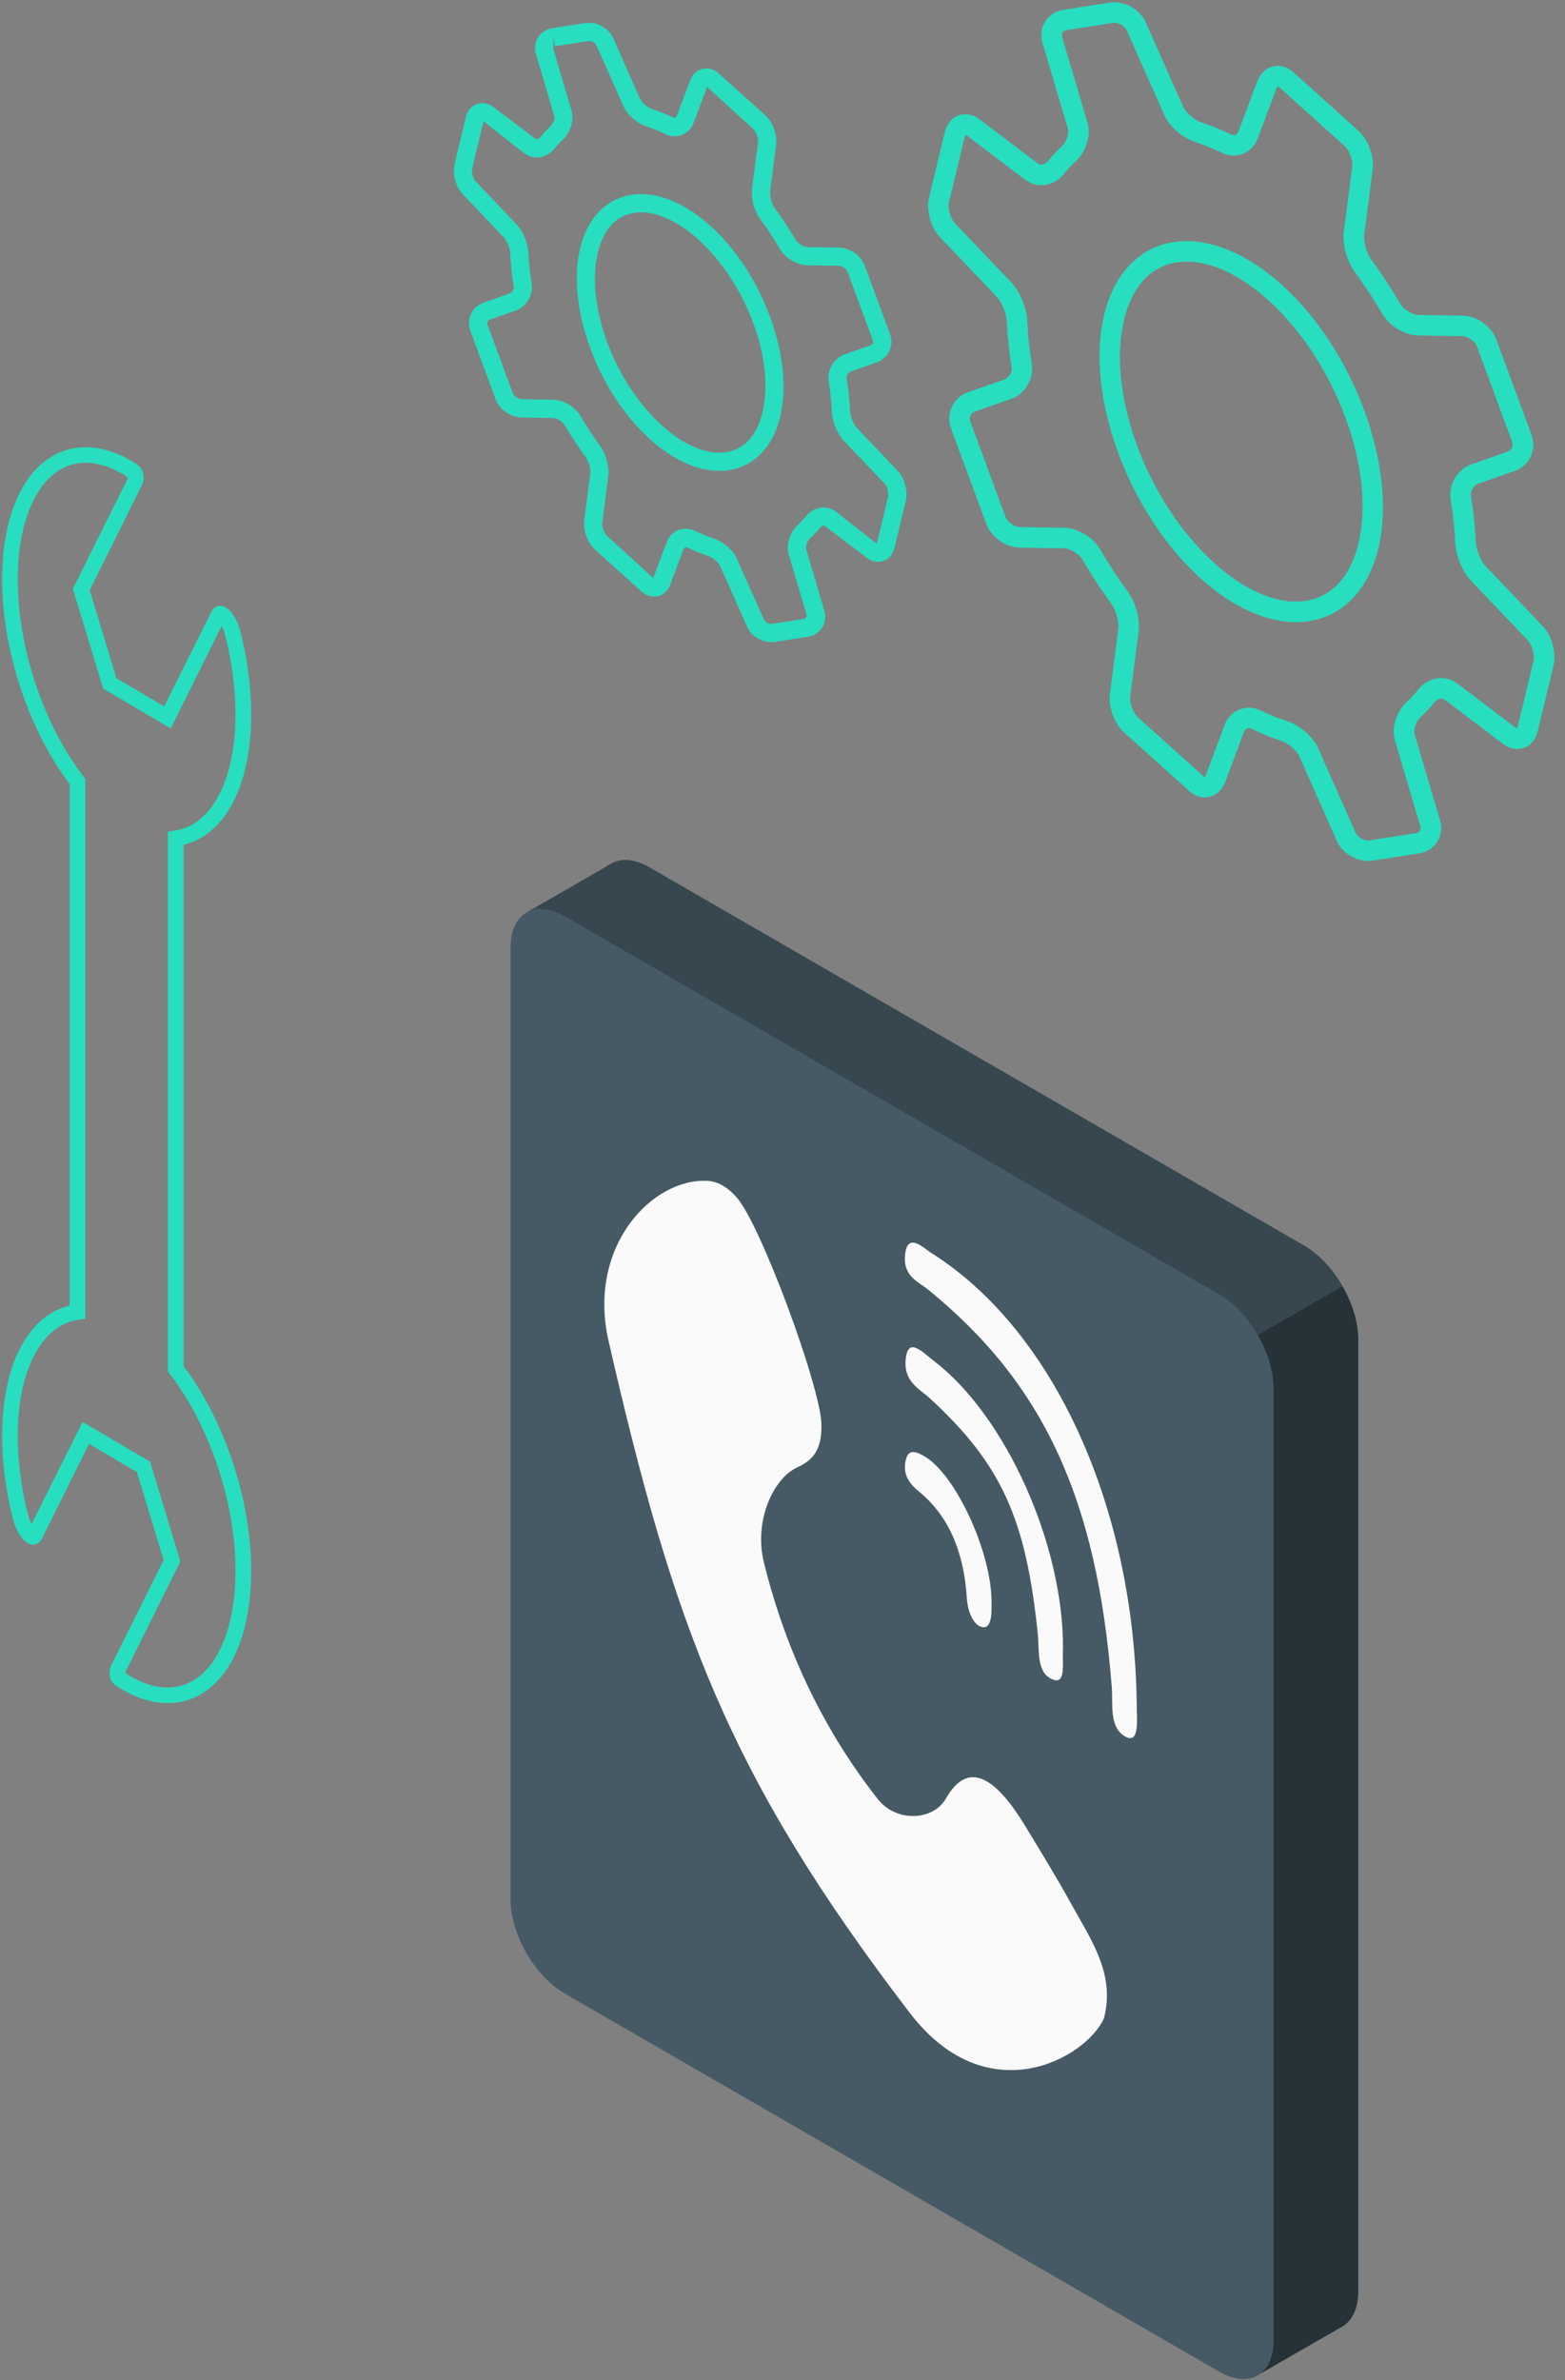 <svg width="75" height="114" viewBox="0 0 75 114" fill="none" xmlns="http://www.w3.org/2000/svg">
<rect x="0" y="0" width="75" height="114" fill="#808080" stroke="none"/>
<path d="M62.494 59.659L31.132 41.55C30.407 41.131 29.751 41.096 29.28 41.377C28.819 41.652 25.707 43.442 25.237 43.711C24.764 43.981 24.471 44.565 24.471 45.396V90.987C24.471 92.644 25.634 94.659 27.069 95.487L58.431 113.596C59.155 114.014 59.81 114.05 60.281 113.77C60.743 113.495 63.86 111.704 64.33 111.432C64.8 111.161 65.091 110.578 65.091 109.75V64.16C65.092 62.502 63.929 60.487 62.494 59.659Z" fill="#455A64"/>
<path d="M65.091 64.162V109.747C65.091 110.577 64.8 111.157 64.331 111.437C63.891 111.687 61.12 113.277 60.401 113.697C60.8 113.397 61.031 112.847 61.031 112.097V66.502C61.031 65.682 60.74 64.762 60.27 63.942L64.331 61.602C64.8 62.412 65.091 63.332 65.091 64.162Z" fill="#263238"/>
<path d="M27.07 95.486L58.432 113.595C59.867 114.423 61.03 113.752 61.03 112.095V66.505C61.03 64.848 59.867 62.833 58.432 62.005L27.07 43.896C25.635 43.068 24.472 43.739 24.472 45.396V90.986C24.472 92.643 25.635 94.658 27.07 95.486Z" fill="#455A64"/>
<path d="M64.331 61.6L60.27 63.94C59.8 63.13 59.151 62.42 58.431 62L27.073 43.894C26.413 43.514 25.812 43.444 25.352 43.644C26.082 43.224 28.852 41.634 29.282 41.374C29.753 41.094 30.402 41.134 31.133 41.554L62.489 59.66C63.211 60.07 63.861 60.78 64.331 61.6Z" fill="#37474F"/>
<path d="M51.34 91.202C50.65 89.947 49.911 88.752 49.184 87.548C47.735 85.144 46.41 84.256 45.328 86.153C44.721 87.218 42.95 87.304 42.061 86.169C39.61 83.043 37.718 79.316 36.609 74.841C36.12 72.861 37.047 70.83 38.193 70.292C38.8 70.009 39.411 69.611 39.364 68.196C39.3 66.352 36.448 58.663 35.322 57.376C34.856 56.843 34.393 56.592 33.919 56.564C31.278 56.407 28.12 59.684 29.168 64.248C32.292 77.862 34.874 85.019 43.579 96.388C47.292 101.275 52.053 98.587 52.903 96.677C53.464 94.559 52.279 92.906 51.34 91.202Z" fill="#FAFAFA"/>
<path d="M44.488 61.779C50.021 66.283 52.573 71.809 53.278 80.796C53.343 81.626 53.152 82.708 53.885 83.155C54.652 83.621 54.468 82.339 54.475 81.55C54.344 72.331 50.604 63.795 44.648 60.027C44.288 59.812 43.418 58.891 43.365 60.245C43.331 61.156 44.031 61.406 44.488 61.779Z" fill="#FAFAFA"/>
<path d="M44.767 65.199C44.234 64.794 43.533 64.001 43.408 65.067C43.279 66.185 44.061 66.517 44.564 66.98C47.982 70.129 49.172 72.731 49.734 78.275C49.817 79.083 49.652 80.174 50.492 80.461C51.114 80.675 50.89 79.53 50.942 78.967C50.971 73.973 48.182 67.802 44.767 65.199Z" fill="#FAFAFA"/>
<path d="M44.25 69.726C43.894 69.534 43.546 69.392 43.416 69.902C43.22 70.662 43.633 71.109 44.053 71.455C45.455 72.611 46.192 74.309 46.333 76.543C46.371 77.149 46.612 77.762 46.978 77.907C47.487 78.108 47.532 77.438 47.517 76.767C47.54 74.363 45.765 70.543 44.25 69.726Z" fill="#FAFAFA"/>
<path d="M64.064 40.279L62.269 36.228C62.141 35.941 61.728 35.592 61.384 35.48C60.931 35.332 60.468 35.144 60.006 34.921C59.917 34.876 59.829 34.869 59.757 34.899C59.694 34.924 59.647 34.977 59.617 35.055L58.716 37.459C58.578 37.826 58.307 38.084 57.971 38.166C57.633 38.25 57.275 38.145 56.983 37.883L53.879 35.092C53.404 34.665 53.108 33.866 53.19 33.233L53.591 30.129C53.636 29.79 53.486 29.234 53.273 28.941C52.777 28.261 52.3 27.537 51.859 26.788C51.701 26.52 51.285 26.271 50.987 26.266L48.875 26.23C48.191 26.219 47.498 25.727 47.261 25.085L45.576 20.517C45.45 20.176 45.466 19.809 45.62 19.481C45.773 19.154 46.047 18.908 46.39 18.788L48.139 18.175C48.358 18.098 48.516 17.822 48.477 17.583C48.36 16.842 48.282 16.104 48.247 15.388C48.23 15.014 48.006 14.468 47.768 14.219L45.044 11.359C44.598 10.892 44.377 10.068 44.528 9.442L45.282 6.314C45.375 5.929 45.614 5.642 45.938 5.526C46.263 5.41 46.631 5.48 46.947 5.719L49.719 7.819C49.899 7.955 50.104 7.861 50.22 7.717C50.425 7.462 50.648 7.223 50.882 7.009C51.114 6.795 51.248 6.403 51.174 6.152L49.96 2.055C49.855 1.702 49.903 1.328 50.092 1.03C50.28 0.731 50.598 0.528 50.963 0.47L53.181 0.126C53.867 0.019 54.625 0.434 54.908 1.069L56.704 5.121C56.83 5.407 57.242 5.756 57.586 5.868C58.041 6.016 58.505 6.204 58.965 6.427C59.053 6.47 59.144 6.479 59.214 6.449C59.277 6.424 59.324 6.371 59.354 6.293L60.255 3.889C60.393 3.522 60.665 3.264 61.001 3.182C61.337 3.102 61.697 3.203 61.988 3.466L65.092 6.257C65.569 6.684 65.864 7.484 65.782 8.117L65.381 11.22C65.337 11.56 65.486 12.116 65.7 12.409C66.194 13.086 66.67 13.81 67.114 14.563C67.272 14.831 67.687 15.079 67.986 15.084L70.098 15.12C70.783 15.131 71.476 15.624 71.711 16.265L73.398 20.834C73.523 21.175 73.507 21.542 73.353 21.869C73.199 22.196 72.925 22.442 72.583 22.561L70.835 23.174C70.616 23.251 70.458 23.527 70.496 23.766C70.615 24.515 70.692 25.253 70.726 25.96C70.745 26.335 70.968 26.881 71.205 27.13L73.931 29.99C74.375 30.457 74.596 31.28 74.446 31.906L73.691 35.035C73.598 35.42 73.359 35.707 73.035 35.823C72.713 35.939 72.344 35.868 72.027 35.63L69.254 33.53C69.072 33.395 68.868 33.489 68.753 33.631C68.549 33.885 68.327 34.123 68.092 34.34C67.86 34.554 67.725 34.946 67.799 35.196L69.013 39.293C69.118 39.646 69.071 40.02 68.882 40.318C68.693 40.617 68.375 40.82 68.01 40.877L65.793 41.221C65.721 41.232 65.647 41.238 65.573 41.238C64.949 41.238 64.316 40.847 64.064 40.279ZM69.845 32.745L72.618 34.845C72.66 34.877 72.688 34.888 72.695 34.895C72.704 34.883 72.719 34.855 72.731 34.805L73.486 31.676C73.559 31.374 73.429 30.894 73.215 30.669L70.489 27.809C70.092 27.392 69.769 26.619 69.74 26.008C69.708 25.337 69.635 24.634 69.52 23.92C69.409 23.214 69.841 22.478 70.505 22.245L72.254 21.632C72.345 21.6 72.418 21.535 72.459 21.448C72.499 21.362 72.503 21.264 72.47 21.173L70.784 16.603C70.689 16.346 70.353 16.107 70.078 16.103L67.967 16.067C67.326 16.056 66.594 15.624 66.263 15.062C65.835 14.337 65.377 13.639 64.902 12.988C64.542 12.494 64.326 11.679 64.401 11.093L64.802 7.989C64.843 7.676 64.666 7.199 64.431 6.988L61.327 4.196C61.274 4.148 61.237 4.137 61.234 4.136C61.226 4.14 61.198 4.167 61.173 4.234L60.272 6.637C60.145 6.976 59.898 7.233 59.577 7.362C59.247 7.495 58.875 7.477 58.533 7.311C58.113 7.108 57.69 6.937 57.278 6.802C56.75 6.63 56.073 6.134 55.8 5.518L54.004 1.467C53.902 1.235 53.577 1.057 53.328 1.098L51.111 1.442C51.024 1.455 50.959 1.494 50.92 1.555C50.883 1.615 50.876 1.691 50.9 1.775L52.114 5.872C52.295 6.48 52.055 7.263 51.545 7.733C51.347 7.915 51.158 8.117 50.984 8.334C50.506 8.928 49.704 9.045 49.122 8.604L46.349 6.504C46.307 6.472 46.278 6.461 46.271 6.454C46.262 6.466 46.248 6.493 46.235 6.544L45.481 9.673C45.408 9.974 45.537 10.455 45.752 10.68L48.476 13.54C48.875 13.957 49.198 14.732 49.226 15.341C49.259 16.021 49.333 16.723 49.446 17.428C49.558 18.134 49.127 18.87 48.462 19.104L46.712 19.717C46.621 19.749 46.548 19.814 46.508 19.901C46.467 19.987 46.463 20.085 46.497 20.176L48.182 24.745C48.277 25.003 48.614 25.242 48.889 25.246L51 25.282C51.639 25.293 52.371 25.725 52.704 26.288C53.13 27.01 53.588 27.708 54.065 28.362C54.426 28.857 54.641 29.672 54.565 30.257L54.164 33.36C54.124 33.673 54.301 34.151 54.535 34.362L57.639 37.153C57.692 37.201 57.73 37.212 57.732 37.214C57.74 37.21 57.768 37.183 57.793 37.116L58.694 34.713C58.821 34.374 59.068 34.117 59.39 33.988C59.723 33.855 60.094 33.875 60.433 34.038C60.854 34.242 61.277 34.412 61.688 34.547C62.215 34.718 62.892 35.214 63.167 35.831L64.963 39.883C65.066 40.116 65.39 40.293 65.639 40.252L67.856 39.908C67.942 39.895 68.008 39.856 68.046 39.796C68.083 39.736 68.091 39.66 68.066 39.576L66.852 35.478C66.672 34.869 66.912 34.087 67.421 33.618C67.618 33.436 67.806 33.236 67.982 33.016C68.265 32.664 68.662 32.48 69.058 32.48C69.333 32.478 69.608 32.565 69.845 32.745ZM57.546 27.714C54.067 24.585 51.988 18.918 52.913 15.081C53.333 13.341 54.322 12.147 55.699 11.72C57.398 11.193 59.482 11.891 61.422 13.635C64.902 16.763 66.981 22.431 66.056 26.268C65.636 28.008 64.647 29.202 63.27 29.629C62.899 29.744 62.509 29.801 62.107 29.801C60.667 29.8 59.062 29.076 57.546 27.714ZM55.991 12.659C54.944 12.984 54.211 13.901 53.871 15.31C53.021 18.833 54.966 24.069 58.205 26.981C59.881 28.487 61.619 29.107 62.979 28.687C64.026 28.362 64.759 27.445 65.099 26.036C65.949 22.513 64.004 17.278 60.764 14.365C59.433 13.168 58.061 12.529 56.871 12.529C56.565 12.53 56.27 12.573 55.991 12.659Z" fill="#27DEBF"/>
<path d="M35.805 30.024L34.515 27.117C34.434 26.934 34.158 26.7 33.934 26.628C33.602 26.519 33.266 26.383 32.934 26.222C32.895 26.203 32.855 26.194 32.77 26.273L32.124 27.996C32.015 28.286 31.8 28.49 31.531 28.556C31.264 28.619 30.977 28.541 30.745 28.334L28.519 26.332C28.16 26.009 27.936 25.403 27.998 24.925L28.286 22.7C28.315 22.478 28.212 22.1 28.072 21.907C27.713 21.413 27.369 20.892 27.054 20.356C26.955 20.188 26.685 20.025 26.498 20.022L24.983 19.996C24.46 19.987 23.929 19.61 23.75 19.121L22.54 15.844C22.442 15.579 22.454 15.292 22.574 15.038C22.693 14.783 22.907 14.59 23.175 14.496L24.429 14.056C24.548 14.014 24.638 13.856 24.616 13.723C24.532 13.184 24.475 12.652 24.451 12.139C24.439 11.892 24.287 11.518 24.13 11.355L22.176 9.303C21.839 8.949 21.672 8.325 21.787 7.851L22.327 5.607C22.399 5.303 22.591 5.075 22.852 4.982C23.111 4.891 23.403 4.944 23.653 5.133L25.642 6.639C25.74 6.711 25.84 6.636 25.886 6.58C26.037 6.391 26.198 6.219 26.369 6.062C26.512 5.93 26.599 5.683 26.555 5.533L25.684 2.594C25.602 2.317 25.64 2.024 25.788 1.79C25.936 1.556 26.185 1.395 26.47 1.35L28.061 1.103C28.603 1.018 29.174 1.34 29.388 1.829L30.678 4.736C30.759 4.919 31.036 5.153 31.259 5.226C31.587 5.333 31.921 5.468 32.259 5.631C32.299 5.652 32.34 5.656 32.423 5.581L33.069 3.857C33.178 3.567 33.394 3.363 33.662 3.297C33.936 3.231 34.216 3.313 34.447 3.52L36.674 5.522C37.033 5.845 37.257 6.449 37.195 6.929L36.907 9.155C36.878 9.377 36.981 9.755 37.121 9.948C37.48 10.441 37.824 10.963 38.139 11.499C38.238 11.667 38.508 11.829 38.695 11.833L40.21 11.858C40.732 11.867 41.262 12.243 41.444 12.733L42.655 16.011C42.752 16.277 42.739 16.564 42.619 16.819C42.499 17.073 42.285 17.265 42.019 17.357L40.765 17.797C40.646 17.839 40.556 17.997 40.576 18.129C40.662 18.667 40.719 19.201 40.742 19.712C40.755 19.96 40.907 20.334 41.064 20.498L43.017 22.549C43.355 22.903 43.522 23.527 43.408 24.001L42.866 26.246C42.792 26.55 42.602 26.777 42.341 26.87C42.085 26.961 41.79 26.908 41.54 26.719L39.551 25.213C39.457 25.139 39.352 25.216 39.307 25.271C39.156 25.46 38.995 25.632 38.824 25.789C38.681 25.921 38.594 26.168 38.638 26.318L39.509 29.257C39.591 29.534 39.553 29.827 39.405 30.062C39.256 30.296 39.007 30.456 38.722 30.5L37.132 30.747C37.076 30.755 37.02 30.76 36.964 30.76C36.484 30.761 35.997 30.46 35.805 30.024ZM40.078 24.518L42.017 26.043L42.559 23.798C42.604 23.612 42.517 23.293 42.384 23.154L40.43 21.102C40.128 20.785 39.893 20.219 39.869 19.756C39.847 19.276 39.794 18.775 39.712 18.268C39.627 17.723 39.961 17.154 40.474 16.974L41.729 16.534C41.786 16.514 41.813 16.475 41.827 16.446C41.839 16.422 41.855 16.372 41.833 16.313L40.623 13.036C40.566 12.885 40.354 12.734 40.193 12.731L38.678 12.706C38.193 12.697 37.638 12.37 37.385 11.943C37.083 11.431 36.757 10.933 36.414 10.463C36.144 10.093 35.983 9.483 36.04 9.043L36.328 6.817C36.353 6.623 36.234 6.303 36.088 6.171L33.885 4.163L33.239 5.887C33.14 6.152 32.946 6.353 32.693 6.455C32.431 6.559 32.141 6.546 31.876 6.417C31.575 6.271 31.278 6.151 30.986 6.056C30.589 5.926 30.081 5.552 29.877 5.089L28.587 2.182C28.531 2.052 28.348 1.943 28.192 1.967L26.601 2.214L26.534 1.782L26.518 2.345L27.389 5.284C27.527 5.75 27.345 6.347 26.956 6.705C26.818 6.832 26.686 6.973 26.563 7.127C26.19 7.589 25.567 7.679 25.112 7.334L23.173 5.81L22.633 8.054C22.587 8.239 22.673 8.559 22.807 8.699L24.76 10.75C25.058 11.063 25.299 11.641 25.321 12.095C25.344 12.575 25.397 13.076 25.477 13.582C25.565 14.128 25.232 14.696 24.717 14.877L23.463 15.317C23.402 15.338 23.374 15.382 23.363 15.406C23.349 15.435 23.337 15.482 23.358 15.538L24.569 18.816C24.623 18.967 24.837 19.117 24.998 19.12L26.512 19.146C26.997 19.153 27.554 19.481 27.806 19.909C28.108 20.42 28.434 20.919 28.777 21.389C29.047 21.758 29.208 22.369 29.151 22.808L28.863 25.033C28.839 25.228 28.957 25.547 29.103 25.679L31.305 27.686L31.951 25.963C32.05 25.698 32.244 25.496 32.497 25.395C32.759 25.29 33.048 25.304 33.315 25.433C33.615 25.579 33.912 25.699 34.204 25.794C34.601 25.923 35.109 26.297 35.313 26.761L36.603 29.668C36.659 29.798 36.845 29.903 36.997 29.883L38.587 29.636L38.671 29.504L37.8 26.568C37.663 26.102 37.844 25.505 38.233 25.148C38.372 25.02 38.503 24.88 38.626 24.726C38.846 24.453 39.154 24.31 39.463 24.31C39.678 24.31 39.892 24.378 40.078 24.518ZM31.149 21.039C28.633 18.777 27.131 14.675 27.801 11.895C28.109 10.617 28.838 9.74 29.855 9.424C31.102 9.036 32.628 9.545 34.041 10.816C36.558 13.077 38.06 17.179 37.39 19.959C37.082 21.237 36.353 22.115 35.335 22.43C35.061 22.515 34.773 22.557 34.476 22.557C33.423 22.557 32.252 22.031 31.149 21.039ZM30.115 10.259C29.393 10.483 28.887 11.119 28.65 12.1C28.048 14.601 29.431 18.319 31.733 20.39C32.911 21.45 34.132 21.891 35.076 21.597C35.798 21.373 36.304 20.736 36.541 19.755C37.144 17.254 35.761 13.536 33.457 11.466C32.518 10.621 31.554 10.17 30.722 10.17C30.51 10.17 30.307 10.199 30.115 10.259Z" fill="#27DEBF"/>
<path d="M8.038 81.579C7.333 81.579 6.584 81.357 5.837 80.917C5.746 80.863 5.656 80.807 5.567 80.748C5.26 80.547 5.161 80.108 5.341 79.749L7.841 74.727L6.561 70.513L4.269 69.162L1.997 73.721C1.904 73.903 1.729 74.007 1.529 73.983C1.083 73.935 0.74 73.225 0.629 72.788C0.273 71.398 0.095 70.026 0.102 68.712C0.119 65.344 1.349 63.018 3.339 62.533V37.56C1.353 34.933 0.084 31.077 0.102 27.693C0.116 24.84 1.008 22.702 2.548 21.827C3.637 21.208 4.97 21.297 6.301 22.082C6.393 22.136 6.484 22.192 6.574 22.252C6.874 22.449 6.973 22.897 6.797 23.25L4.298 28.272L5.578 32.486L7.869 33.836L10.141 29.28C10.233 29.097 10.409 28.994 10.609 29.018C11.056 29.066 11.4 29.778 11.511 30.216C11.867 31.607 12.044 32.976 12.037 34.287C12.019 37.655 10.789 39.98 8.8 40.466V65.439C10.786 68.066 12.055 71.923 12.037 75.306C12.023 78.159 11.132 80.297 9.591 81.172C9.113 81.444 8.589 81.579 8.038 81.579ZM3.956 68.108L7.193 70.015L8.645 74.795L6.011 80.085C6.056 80.174 6.136 80.224 6.217 80.272C7.322 80.922 8.362 81.009 9.22 80.521C10.501 79.792 11.274 77.842 11.286 75.303C11.303 72.032 10.062 68.301 8.127 65.796L8.049 65.695V39.83L8.372 39.785C10.127 39.541 11.27 37.382 11.286 34.283C11.293 33.036 11.123 31.73 10.783 30.402C10.742 30.242 10.682 30.102 10.623 29.992L8.18 34.891L4.944 32.984L3.492 28.204L6.125 22.914C6.08 22.825 6.001 22.776 5.92 22.728C4.814 22.076 3.774 21.989 2.918 22.478C1.636 23.206 0.863 25.157 0.851 27.696C0.834 30.967 2.075 34.699 4.01 37.202L4.088 37.304V63.169L3.765 63.214C2.01 63.457 0.866 65.617 0.851 68.715C0.844 69.965 1.014 71.273 1.355 72.601C1.395 72.759 1.455 72.898 1.513 73.007L3.956 68.108Z" fill="#27DEBF"/>
</svg>
